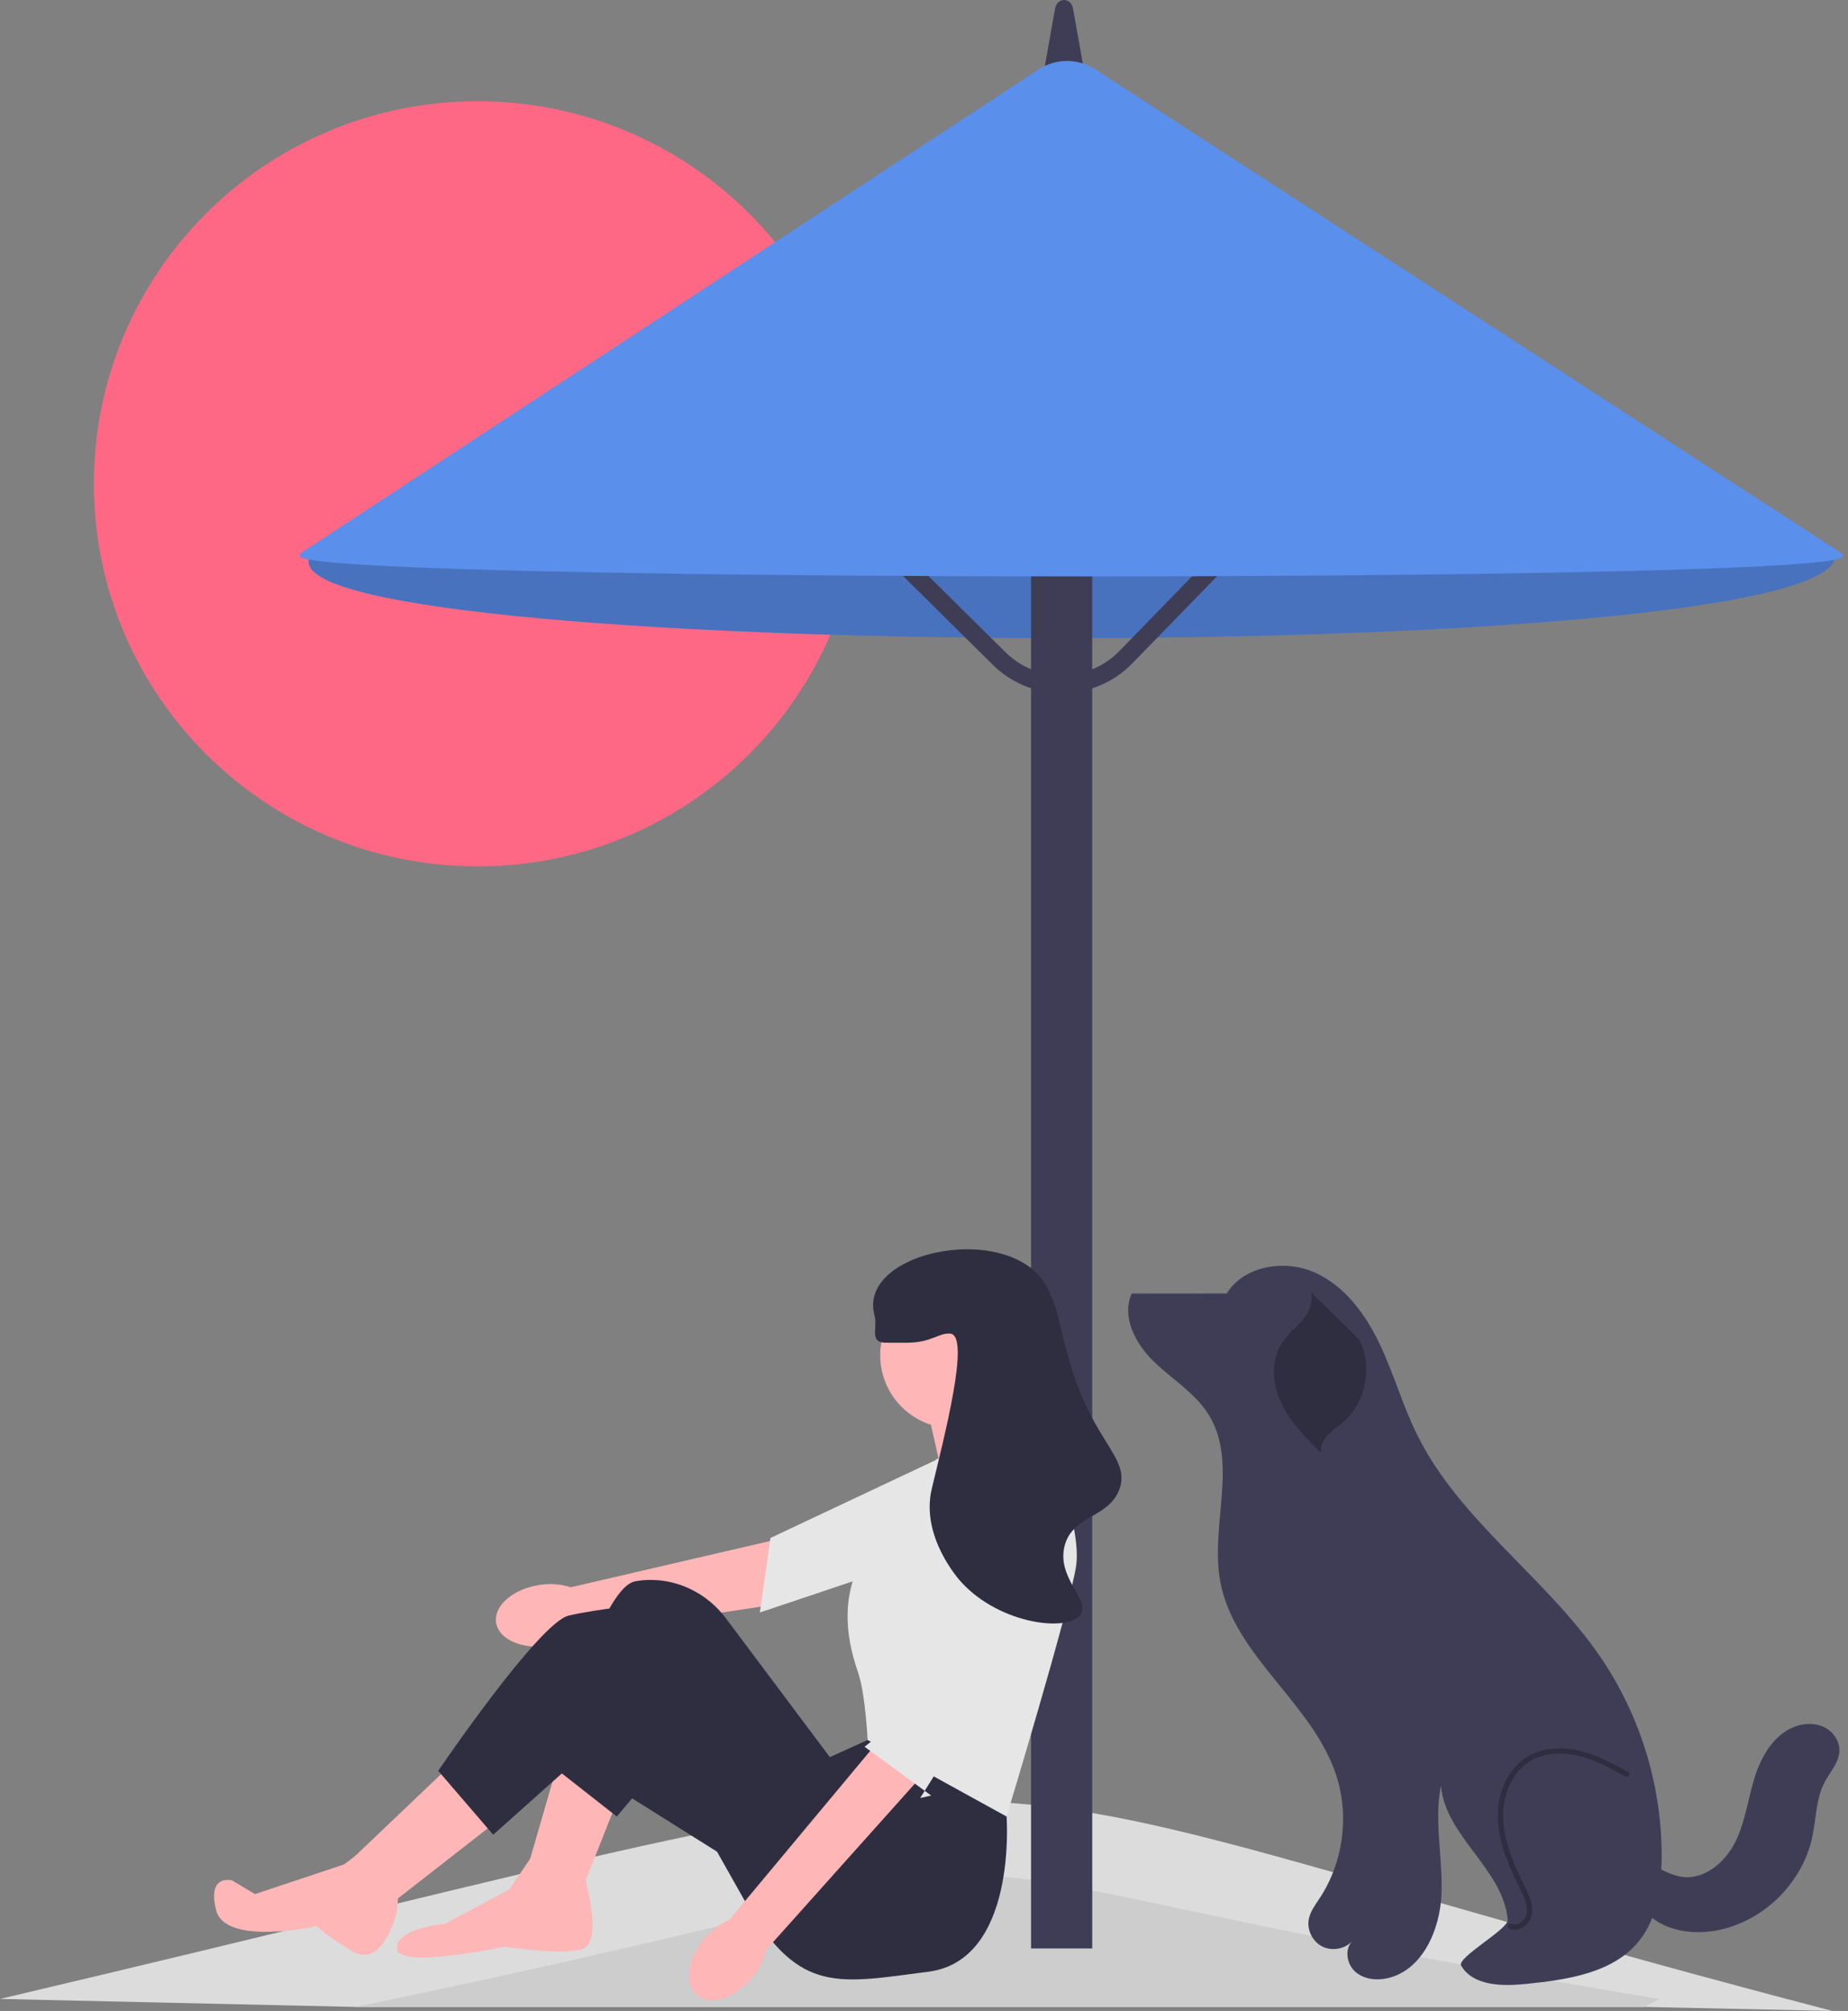 <svg width="216" height="235" viewBox="0 0 216 235" fill="none" xmlns="http://www.w3.org/2000/svg">
<rect x="0" y="0" width="216" height="235" fill="#808080" stroke="none"/>
<g clip-path="url(#clip0_8459_307)">
<path d="M55.827 101.245C80.598 101.245 100.679 81.229 100.679 56.538C100.679 31.847 80.598 11.831 55.827 11.831C31.056 11.831 10.975 31.847 10.975 56.538C10.975 81.229 31.056 101.245 55.827 101.245Z" fill="#FF6884"/>
<path d="M122.835 17.275L36.446 64.708C26.467 77.461 216.09 78.25 214.525 64.755L130.753 17.322C128.369 15.972 125.243 15.954 122.835 17.275Z" fill="#5A8FEC"/>
<path opacity="0.2" d="M122.835 17.275L36.446 64.708C26.467 77.461 216.09 78.25 214.525 64.755L130.753 17.322C128.369 15.972 125.243 15.954 122.835 17.275Z" fill="black"/>
<path opacity="0.8" d="M214.166 235L192.192 234.533H41.507L-0.002 233.599C137.61 201.182 95.299 203.973 214.166 235Z" fill="#F2F2F2"/>
<path d="M193.936 233.599L192.191 234.533H41.506C144.511 213.339 82.756 215.205 193.936 233.599Z" fill="#CDCDCD"/>
<path d="M121.126 13.316H127.612L125.425 1.028C125.29 0.269 124.772 0 124.369 0C123.967 0 123.449 0.269 123.314 1.028L121.126 13.316Z" fill="#3F3D56"/>
<path d="M127.663 53.858H120.511V227.699H127.663V53.858Z" fill="#3F3D56"/>
<path d="M124.107 80.996C121.057 80.996 118.189 79.818 116.021 77.673L97.974 59.813L99.448 58.333L117.495 76.192C119.289 77.968 121.658 78.937 124.199 78.909C126.727 78.885 129.089 77.876 130.85 76.067L148.095 58.347L149.597 59.799L132.352 77.519C130.199 79.732 127.311 80.966 124.219 80.995C124.181 80.996 124.144 80.996 124.107 80.996Z" fill="#3F3D56"/>
<path d="M126.607 67.361C117.728 67.361 108.778 67.331 100.091 67.269C81.686 67.139 65.972 66.881 54.648 66.524C35.348 65.915 35.142 65.223 35.054 64.928C35.034 64.859 35.027 64.727 35.209 64.608L121.361 8.135C123.433 6.774 126.099 6.792 128.152 8.184L215.252 64.654C215.434 64.777 215.425 64.91 215.404 64.978C215.295 65.325 214.965 66.381 176.722 67.002C162.171 67.238 144.536 67.361 126.607 67.361Z" fill="#5A8FEC"/>
<path d="M143.194 151.154L132.275 151.165C131.053 153.874 132.723 157.042 134.86 159.112C136.996 161.182 139.674 162.771 141.251 165.29C144.751 170.881 141.453 178.234 142.609 184.722C144.166 193.46 153.356 198.959 156.154 207.383C157.737 212.148 157.018 217.618 154.255 221.816C153.745 222.591 153.157 223.356 152.978 224.265C152.736 225.502 153.389 226.86 154.508 227.447C155.627 228.033 157.12 227.799 158.004 226.899C157.14 227.877 157.424 229.529 158.393 230.403C159.363 231.278 160.807 231.464 162.087 231.195C166.233 230.322 168.32 225.548 168.487 221.328C168.655 217.108 167.593 212.831 168.422 208.689C168.95 214.634 175.698 218.409 176.227 224.353C176.325 225.455 170.217 228.768 170.786 229.718C172.222 232.119 175.647 232.128 178.437 231.84C183.24 231.345 188.574 230.573 191.587 226.812C193.616 224.278 194.142 220.867 194.209 217.625C194.383 209.161 191.854 200.662 187.077 193.662C180.719 184.345 170.612 177.743 165.621 167.633C163.925 164.197 162.887 160.471 161.237 157.013C159.586 153.555 157.158 150.246 153.646 148.694C150.134 147.143 145.405 147.908 143.379 151.161" fill="#3F3D56"/>
<path d="M177.051 225.53C176.834 225.53 176.621 225.484 176.42 225.39C176.264 225.318 176.197 225.133 176.27 224.978C176.342 224.822 176.527 224.754 176.684 224.827C177.028 224.987 177.359 224.882 177.576 224.766C178.022 224.528 178.371 224.04 178.445 223.552C178.588 222.608 178.114 221.645 177.696 220.794C176.476 218.315 175.269 215.66 175.088 212.854C174.884 209.691 176.194 206.744 178.426 205.347C180.085 204.309 182.278 204.037 184.602 204.581C186.592 205.048 188.427 206.027 190.286 207.074C190.436 207.158 190.489 207.348 190.404 207.497C190.32 207.647 190.13 207.7 189.98 207.615C188.091 206.552 186.372 205.635 184.459 205.186C182.299 204.68 180.274 204.924 178.757 205.873C176.717 207.15 175.52 209.875 175.71 212.814C175.884 215.506 177.063 218.097 178.255 220.521C178.691 221.407 179.234 222.509 179.061 223.645C178.958 224.327 178.49 224.982 177.871 225.314C177.601 225.457 177.323 225.53 177.051 225.53Z" fill="#2F2E41"/>
<path d="M158.886 156.561C160.488 159.73 159.643 163.94 156.939 166.249C156.359 166.746 155.705 167.161 155.186 167.72C154.667 168.28 154.286 169.038 154.417 169.789C152.646 168.038 150.841 166.239 149.769 163.993C148.698 161.748 148.489 158.929 149.883 156.867C150.548 155.883 151.518 155.145 152.272 154.228C153.027 153.311 153.572 152.062 153.163 150.948" fill="#2F2E41"/>
<path d="M190.733 217.431C189.886 220.012 191.28 222.982 193.568 224.457C195.856 225.932 198.812 226.085 201.453 225.418C206.56 224.127 210.755 219.769 211.836 214.629C212.285 212.491 212.254 210.2 213.271 208.266C213.911 207.05 214.967 205.952 214.997 204.58C215.022 203.464 214.296 202.405 213.305 201.887C212.314 201.368 211.107 201.35 210.041 201.688C207.498 202.493 205.938 205.059 205.129 207.593C204.32 210.127 204.018 212.836 202.843 215.223C201.667 217.61 199.237 219.694 196.594 219.33C194.309 219.015 192.375 216.961 190.085 217.241" fill="#3F3D56"/>
<path d="M63.035 185.221C59.944 185.694 57.683 187.666 57.985 189.627C58.287 191.588 61.037 192.794 64.129 192.321C65.367 192.149 66.545 191.684 67.566 190.965L89.927 187.607L90.77 179.907L66.723 185.489C65.533 185.107 64.268 185.016 63.035 185.221Z" fill="#FFB6B6"/>
<path d="M119.365 169.167L114.296 179.888L88.815 188.438L90.057 179.725L113.571 168.649L119.365 169.167Z" fill="#E6E6E6"/>
<path d="M72.369 209.874L67.818 221.348L61.929 217.345L65.409 205.339L72.369 209.874Z" fill="#FFB6B6"/>
<path d="M53.363 205.605L41.317 217.078L46.136 222.148L58.449 212.543L53.363 205.605Z" fill="#FFB6B6"/>
<path d="M121.622 168.251L121.488 167.317L118.41 161.314L108.238 163.982L110.112 172.253L121.622 168.251Z" fill="#FFB6B6"/>
<path d="M117.339 208.274L117.652 212.281C117.652 212.281 118.945 229.085 108.506 230.419C98.066 231.754 93.515 233.088 87.359 222.682L77.722 205.605L72.093 212.281L64.606 206.406C64.606 206.406 69.959 185.594 74.242 184.794C74.778 184.694 75.313 184.644 75.84 184.633C79.386 184.559 82.728 186.288 84.85 189.121L96.995 205.339L101.412 203.337L117.339 208.274Z" fill="#2F2E41"/>
<path d="M59.52 220.814L62.225 216.836L68.432 219.773C68.432 219.773 70.495 226.951 68.086 227.751C65.677 228.552 58.984 227.484 58.984 227.484C58.984 227.484 46.671 230.153 46.403 227.751C46.136 225.35 52.025 224.816 52.025 224.816L59.52 220.814Z" fill="#FFB6B6"/>
<path d="M85.753 217.612L67.149 205.928L57.646 214.41L51.222 206.939C51.222 206.939 63 189.596 66.48 188.796C69.959 187.995 75.581 187.462 75.581 187.462L92.712 203.204L85.753 217.612Z" fill="#2F2E41"/>
<path d="M42.614 216.054L46.548 221.648L46.394 223.374C46.394 223.374 44.797 230.308 41.049 227.962C37.302 225.617 37.034 225.083 37.034 225.083C37.034 225.083 26.327 227.484 25.256 223.215C24.185 218.946 27.13 219.747 27.13 219.747L29.804 221.348L40.225 217.875L42.614 216.054Z" fill="#FFB6B6"/>
<path d="M111.45 166.917C116.181 166.917 120.016 163.094 120.016 158.379C120.016 153.663 116.181 149.841 111.45 149.841C106.719 149.841 102.884 153.663 102.884 158.379C102.884 163.094 106.719 166.917 111.45 166.917Z" fill="#FFB6B6"/>
<path d="M109.443 170.519L121.756 166.783C121.756 166.783 126.574 177.99 125.771 183.059C124.968 188.129 117.652 212.281 117.652 212.281L101.412 203.337C101.412 203.337 101.144 198.001 100.341 195.6C99.538 193.198 96.995 185.861 102.617 179.724C108.238 173.587 109.443 170.519 109.443 170.519Z" fill="#E6E6E6"/>
<path d="M82.341 226.546C80.338 228.939 79.952 231.909 81.48 233.18C83.008 234.451 85.871 233.541 87.875 231.147C88.689 230.202 89.264 229.076 89.552 227.863L108.521 206.662L102.643 203.494L85.284 224.313C84.138 224.813 83.129 225.578 82.341 226.546Z" fill="#FFB6B6"/>
<path d="M118.887 175.902L121.797 187.393L107.553 210.121L108.838 209.829L101.053 204.128L102.963 202.603L114.08 179.167L118.887 175.902Z" fill="#E6E6E6"/>
<path d="M103.553 156.911C105.75 156.906 105.875 156.921 106.23 156.911C108.955 156.84 109.667 155.771 111.049 155.844C113.513 155.974 110.26 168.293 108.907 173.988C107.58 179.573 112.065 184.578 112.387 184.927C116.939 189.862 124.934 190.764 126.306 188.662C127.417 186.962 123.481 184.375 124.433 180.658C125.363 177.024 129.657 177.411 130.857 173.988C132.114 170.402 127.89 168.594 125.236 159.846C123.711 154.822 123.981 153.886 122.559 150.774C118.757 142.457 100.123 145.998 102.215 153.709C102.62 155.201 101.543 156.916 103.553 156.911Z" fill="#2F2E41"/>
</g>
<defs>
<clipPath id="clip0_8459_307">
<rect width="215.417" height="235" fill="white" transform="translate(-0.002)"/>
</clipPath>
</defs>
</svg>
